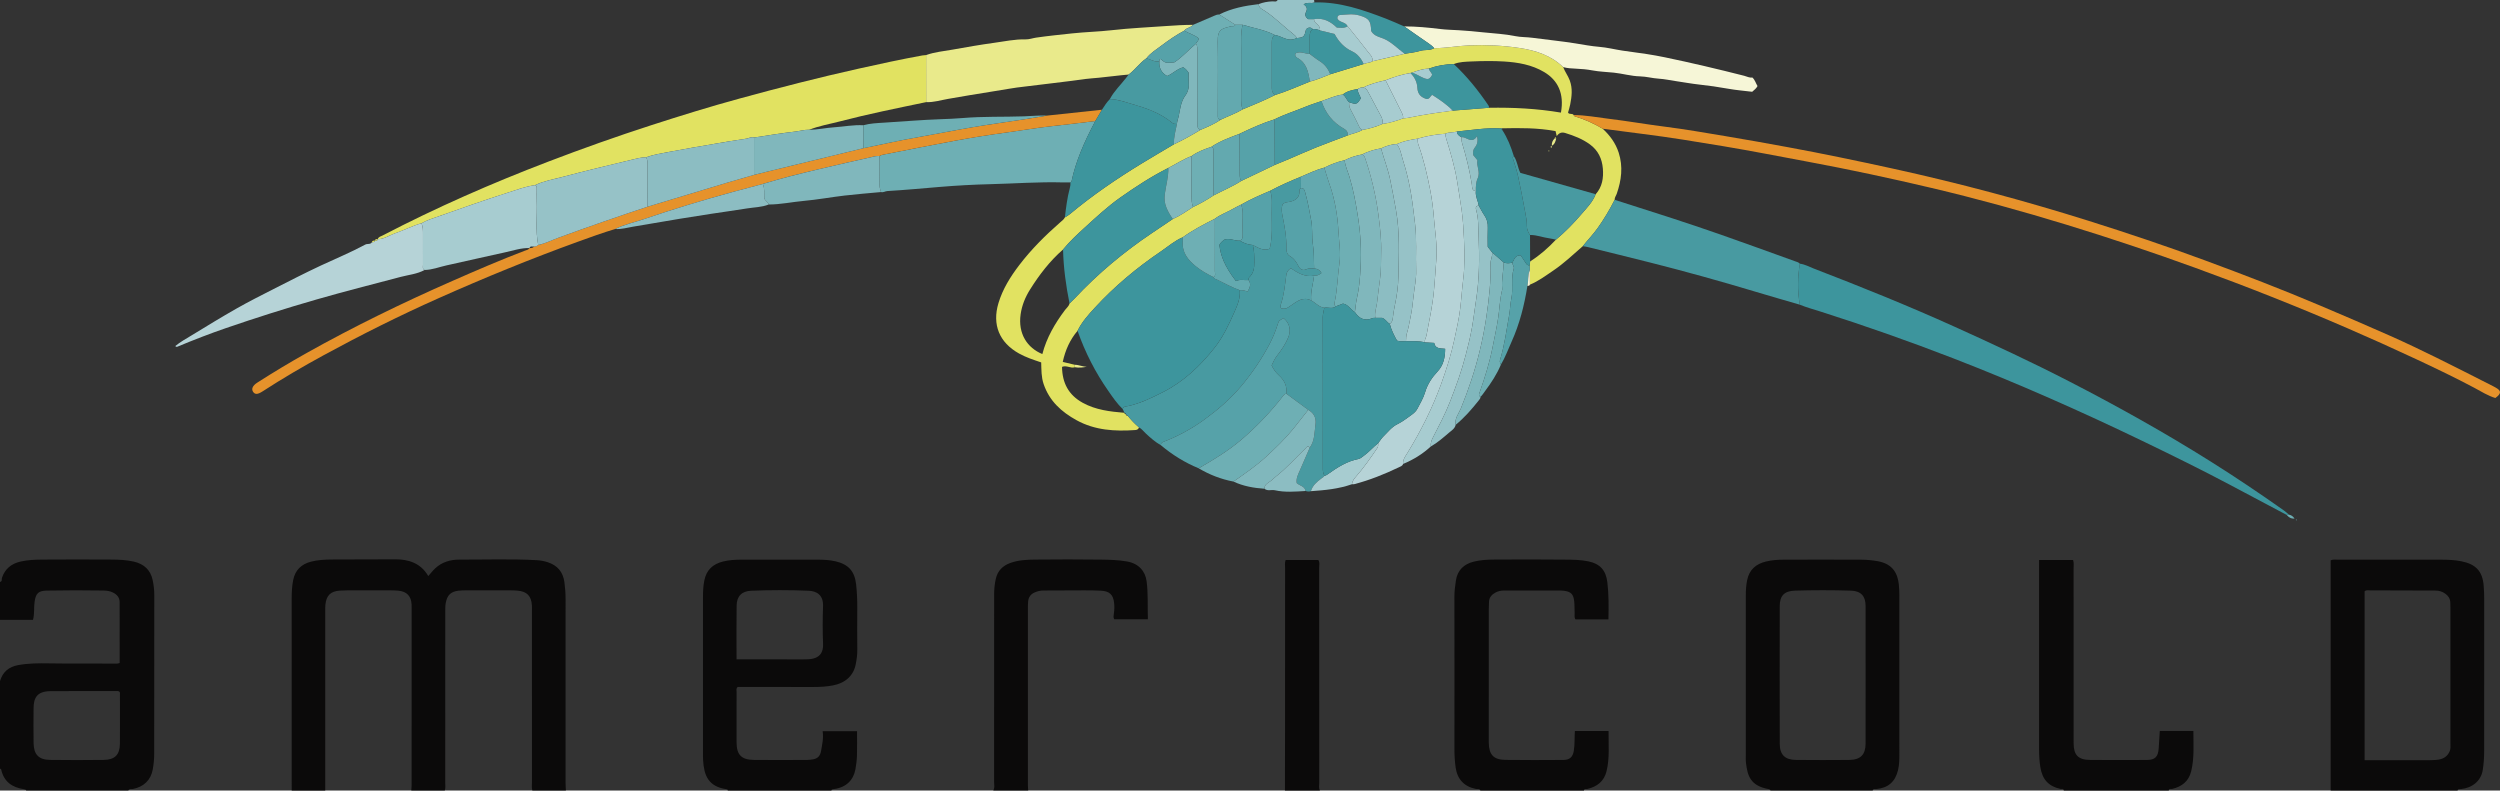 <?xml version="1.0" encoding="iso-8859-1"?>
<!-- Generator: Adobe Illustrator 27.0.0, SVG Export Plug-In . SVG Version: 6.00 Build 0)  -->
<svg version="1.1" id="Layer_1" xmlns="http://www.w3.org/2000/svg" xmlns:xlink="http://www.w3.org/1999/xlink" x="0px" y="0px"
	 viewBox="0 0 1714.103 542" style="enable-background:new 0 0 1714.103 542;" xml:space="preserve">
<rect x="0" y="0" width="1714.103" height="542" fill="#333333" stroke="none"/>
<g>
	<path style="fill:#0B0A0A;" d="M200,542c-0.002-43.968,0.003-87.937-0.015-131.905c-0.002-4.167,0.211-8.293,1.029-12.398
		c1.349-6.771,5.542-10.829,12.014-12.54c4.669-1.234,9.497-1.493,14.33-1.538c14.482-0.134,28.964,0.004,43.447-0.125
		c9.212-0.082,17.68,2.556,22.839,11.476c1.648-1.854,3.062-3.712,4.743-5.283c4.615-4.312,10.374-6.005,16.471-5.99
		c17.81,0.046,35.628-0.593,53.428,0.4c2.459,0.137,4.964,0.639,7.308,1.403c6.605,2.154,10.461,6.687,11.399,13.696
		c0.509,3.801,0.796,7.585,0.793,11.423c-0.038,41.97-0.027,83.94-0.014,125.909c0.001,1.823,0.148,3.647,0.227,5.47
		c-7.667,0-15.333,0-23,0c-0.561-1.796-0.274-3.641-0.275-5.46c-0.019-39.158-0.015-78.316-0.015-117.474
		c0-1.333,0.069-2.671-0.015-3.998c-0.408-6.502-3.419-9.564-9.947-10.106c-1.657-0.138-3.325-0.187-4.988-0.189
		c-9.831-0.017-19.662-0.02-29.493,0.002c-1.997,0.005-4.013-0.013-5.986,0.242c-5.392,0.696-7.701,3.156-8.684,8.586
		c-0.332,1.837-0.295,3.644-0.296,5.465c-0.016,39.158-0.007,78.316-0.027,117.474c-0.001,1.819,0.286,3.665-0.275,5.46
		c-7.667,0-15.333,0-23,0c0.079-1.324,0.227-2.648,0.227-3.972c0.012-40.31,0.01-80.619,0.009-120.929
		c0-0.833,0.022-1.667-0.016-2.498c-0.266-5.896-3.281-9.08-9.217-9.624c-1.985-0.182-3.989-0.2-5.985-0.205
		c-7.995-0.022-15.991-0.025-23.986-0.001c-3.329,0.01-6.668-0.03-9.986,0.188c-6.365,0.42-9.261,3.268-9.932,9.623
		c-0.174,1.649-0.107,3.326-0.107,4.99C223.002,460.381,223.002,501.191,223,542C215.333,542,207.667,542,200,542z"/>
	<path style="fill:#0B0A0A;" d="M0,399c1.673-0.349,1.035-1.906,1.358-2.861c2.122-6.273,6.539-9.721,12.859-11.144
		c4.901-1.104,9.883-1.283,14.844-1.321c15.646-0.121,31.294-0.1,46.94-0.014c5.307,0.029,10.634,0.205,15.847,1.423
		c6.751,1.577,11.299,5.626,12.775,12.431c0.73,3.368,1.172,6.856,1.168,10.38c-0.046,36.454-0.001,72.908-0.072,109.361
		c-0.007,3.471-0.381,6.984-1.002,10.401c-1.319,7.267-6.22,11.87-13.664,13.325c-1.046,0.204-2.409-0.42-3.054,1.019
		c-23.333,0-46.667,0-70,0c-0.332-0.687-0.97-0.793-1.633-0.892c-8.117-1.214-13.796-5.206-15.589-13.657
		C0.737,527.255,0.269,527.148,0,527c0-20,0-40,0-60c1.848-6.326,6.064-9.847,12.541-11c6.929-1.234,13.941-1.297,20.889-1.173
		c15.649,0.281,31.294,0.014,46.939,0.149c0.456,0.004,0.914-0.197,1.688-0.376c0-13.991,0.041-27.936-0.031-41.879
		c-0.016-3.149-2.01-5.237-4.693-6.523c-1.942-0.93-4.062-1.269-6.282-1.305c-12.984-0.21-25.965-0.217-38.947,0.039
		c-5.765,0.114-7.529,1.852-8.366,7.562c-0.595,4.058,0.038,8.241-1.1,12.506c-7.701,0-15.169,0-22.637,0C0,416.333,0,407.667,0,399
		z M81.78,474.198c-0.284-0.13-0.568-0.373-0.852-0.373c-15.468-0.001-30.936-0.064-46.403,0.065
		c-9.642,0.08-11.425,5.171-11.499,11.686c-0.091,7.983-0.118,15.97,0.006,23.952c0.122,7.798,3.544,11.385,11.254,11.488
		c12.307,0.164,24.619,0.166,36.926,0.006c7.559-0.098,10.937-3.584,10.999-11.05c0.095-11.31,0.027-22.622,0.01-33.933
		C82.221,475.411,82.421,474.692,81.78,474.198z"/>
	<path style="fill:#0B0A0A;" d="M499,542c-0.116-0.275-0.202-0.774-0.351-0.793c-13.224-1.726-15.937-9.761-16.576-19.896
		c-0.105-1.66-0.074-3.33-0.074-4.996c-0.004-35.648-0.003-71.296-0.002-106.944c0-3.828,0.167-7.612,0.924-11.412
		c1.44-7.232,5.891-11.229,12.787-12.957c4.23-1.06,8.546-1.268,12.871-1.274c17.491-0.027,34.982-0.036,52.472,0.008
		c3.98,0.01,7.935,0.226,11.869,1.138c8.746,2.029,13.053,6.773,14.06,15.703c0.635,5.632,0.845,11.268,0.803,16.931
		c-0.069,9.328-0.083,18.657,0.015,27.985c0.035,3.364-0.421,6.67-1.055,9.91c-1.551,7.928-7.187,12.967-15.744,14.568
		c-4.271,0.799-8.575,1.057-12.917,1.048c-17.477-0.035-34.955-0.014-52.269-0.014c-1.273,1.053-0.779,2.307-0.783,3.398
		c-0.038,11.494-0.046,22.988-0.016,34.482c0.022,8.698,3.28,12.069,12.105,12.152c12.159,0.114,24.32,0.033,36.48-0.003
		c1.317-0.004,2.645-0.198,3.948-0.421c3.176-0.543,4.846-2.483,5.384-5.654c0.747-4.405,1.829-8.761,1.103-13.623
		c7.995,0,15.561,0,23.581,0c0,5.492,0.12,11.094-0.047,16.687c-0.094,3.143-0.496,6.302-1.05,9.402
		c-1.318,7.373-6.267,12.405-14.509,13.56c-0.78,0.109-1.704-0.047-2.006,1.015C546.333,542,522.667,542,499,542z M505.009,452.068
		c10.892,0,21.195,0,31.497,0c5.827,0,11.661,0.18,17.479-0.046c8.186-0.318,10.583-4.807,10.349-10.468
		c-0.358-8.642-0.331-17.318-0.024-25.964c0.276-7.758-4.505-10.326-9.84-10.551c-13.137-0.553-26.296-0.537-39.435-0.009
		c-6.424,0.258-9.864,3.747-9.968,10.105C504.868,427.257,505.009,439.386,505.009,452.068z"/>
	<path style="fill:#0B0A0A;" d="M1598,542c0-52.625,0-105.25,0-157.834c1.797-0.722,3.292-0.433,4.739-0.435
		c23.832-0.021,47.664-0.046,71.495,0.013c4.477,0.011,8.94,0.2,13.393,1.089c9.88,1.973,14.507,6.834,15.288,16.741
		c0.235,2.983,0.357,5.983,0.359,8.976c0.024,34.664,0.042,69.329-0.018,103.993c-0.008,4.472-0.248,8.93-0.972,13.401
		c-1.23,7.591-7.223,12.252-14.852,13.061c-0.892,0.095-2.07-0.428-2.432,0.994C1656,542,1627,542,1598,542z M1621.274,521.24
		c13.266,0,26.091,0.014,38.915-0.009c3.498-0.006,7.011,0.052,10.49-0.239c4.027-0.337,7.38-2.017,8.988-6.052
		c0.694-1.742,0.448-3.62,0.449-5.443c0.013-30.831,0.011-61.663,0.005-92.494c0-1.332-0.051-2.665-0.099-3.997
		c-0.092-2.52-1.353-4.397-3.305-5.863c-2.062-1.549-4.378-2.224-6.979-2.227c-14.831-0.018-29.662-0.109-44.493-0.132
		c-1.267-0.002-2.643-0.406-3.971,0.595C1621.274,443.762,1621.274,482.195,1621.274,521.24z"/>
	<path style="fill:#0B0A0A;" d="M1214,542c-0.346-0.309-0.656-0.83-1.042-0.896c-13.089-2.211-14.8-9.574-15.834-17.922
		c-0.244-1.972-0.123-3.993-0.124-5.991c-0.006-36.317-0.005-72.634-0.003-108.952c0-3.493,0.19-6.937,0.898-10.404
		c1.479-7.243,5.997-11.133,12.907-12.826c4.075-0.999,8.216-1.258,12.366-1.27c17.659-0.051,35.318-0.067,52.976,0.014
		c3.805,0.018,7.592,0.359,11.39,1.046c10.741,1.944,13.625,9.023,14.382,15.956c0.288,2.637,0.359,5.308,0.361,7.964
		c0.022,35.984,0.023,71.968,0.003,107.952c-0.002,3.821-0.012,7.652-0.925,11.409c-1.943,7.997-6.826,12.216-14.959,12.932
		c-0.874,0.077-2.071-0.484-2.393,0.987C1260.667,542,1237.333,542,1214,542z M1279.137,462.776c0-15.83,0.031-31.66-0.015-47.49
		c-0.02-6.655-3.304-10.106-9.997-10.314c-12.825-0.398-25.657-0.393-38.482-0.008c-7.175,0.216-10.367,3.451-10.379,10.539
		c-0.056,31.493-0.066,62.987,0.009,94.48c0.018,7.469,3.578,10.977,11.093,11.05c12.163,0.119,24.329,0.112,36.492,0.005
		c7.816-0.068,11.259-3.601,11.273-11.273C1279.158,494.102,1279.138,478.439,1279.137,462.776z"/>
	<path style="fill:#0B0A0A;" d="M1015,542c-0.594-1.498-1.962-0.86-3.006-1.063c-8.046-1.564-12.834-6.635-13.955-14.756
		c-0.569-4.125-0.834-8.253-0.828-12.426c0.047-34.813,0.059-69.627-0.019-104.44c-0.009-3.861,0.471-7.653,1.05-11.409
		c1.076-6.982,5.469-11.161,12.241-12.83c4.708-1.16,9.544-1.403,14.363-1.423c15.991-0.064,31.983-0.153,47.972,0.048
		c5.458,0.069,10.964,0.045,16.382,1.21c7.971,1.714,11.874,6.192,12.859,14.266c1.029,8.434,0.928,16.848,0.746,25.522
		c-7.745,0-15.177,0-22.602,0c-0.944-1.387-0.511-2.921-0.573-4.382c-0.112-2.657-0.012-5.332-0.286-7.97
		c-0.519-4.991-2.242-6.7-7.127-7.307c-1.481-0.184-2.993-0.156-4.491-0.155c-12.156,0.003-24.312,0.055-36.468,0.005
		c-2.066-0.008-4.013,0.399-5.759,1.313c-2.598,1.36-4.537,3.359-4.58,6.595c-0.022,1.664-0.149,3.327-0.15,4.99
		c-0.01,29.983-0.007,59.966-0.007,89.949c0,0.5-0.006,1,0.001,1.499c0.122,8.168,3.262,11.657,11.366,11.77
		c13.323,0.187,26.651,0.106,39.976,0.031c4.186-0.023,6.293-2.1,6.963-6.25c0.715-4.428,0.405-8.929,0.724-13.579
		c7.688,0,15.123,0,23.113,0c-0.125,9.267,0.847,18.54-1.414,27.659c-1.694,6.832-6.487,10.551-13.181,12.08
		c-0.826,0.189-2.084-0.477-2.312,1.053C1062.333,542,1038.667,542,1015,542z"/>
	<path style="fill:#0B0A0A;" d="M681,542c1.202-1.837,0.591-3.89,0.593-5.829c0.041-42.824,0.033-85.648,0.027-128.472
		c0-3.664,0.333-7.267,1.151-10.862c1.268-5.571,4.778-8.962,9.947-10.849c5.554-2.027,11.404-2.259,17.201-2.314
		c14.995-0.144,29.995-0.19,44.989,0.023c5.966,0.085,11.961,0.221,17.899,1.281c8.208,1.465,12.451,6.949,13.324,13.34
		c1.182,8.65,0.604,17.278,0.906,26.266c-7.72,0-15.296,0-23.067,0c-0.775-1.158-0.424-2.683-0.221-4.097
		c0.335-2.331,0.391-4.665,0.152-6.974c-0.599-5.782-3.138-8.192-8.995-8.509c-3.822-0.207-7.658-0.234-11.488-0.229
		c-9.329,0.012-18.659,0.136-27.988,0.109c-2.236-0.007-4.3,0.53-6.25,1.419c-2.409,1.098-3.906,3.07-4.21,5.761
		c-0.168,1.485-0.2,2.992-0.201,4.49c-0.01,40.658-0.01,81.315,0.002,121.973c0,1.158,0.148,2.315,0.228,3.473
		C697,542,689,542,681,542z"/>
	<path style="fill:#0B0A0A;" d="M1415,542c-0.137-1.618-1.445-0.884-2.241-1.064c-8.261-1.864-12.459-6.523-13.804-14.902
		c-0.663-4.131-0.894-8.253-0.893-12.414c0.007-41.294,0.004-82.588,0.004-123.882c0-1.82,0-3.64,0-5.79c7.953,0,15.664,0,23.328,0
		c0.651,2.034,0.351,3.876,0.352,5.688c0.02,39.962,0.014,79.924,0.017,119.886c0,8.171,3.131,11.46,11.348,11.52
		c12.987,0.095,25.975,0.058,38.963,0.01c5.495-0.02,7.609-2.16,8.01-7.867c0.278-3.957,0.504-7.917,0.762-12.026
		c7.607,0,15.052,0,23.029,0c-0.012,9.303,0.721,18.549-1.508,27.663c-1.683,6.884-6.432,10.573-13.127,12.114
		c-0.796,0.183-2.104-0.554-2.241,1.064C1463,542,1439,542,1415,542z"/>
	<path style="fill:#0B0A0A;" d="M881,542c0.031-16.487,0.083-32.974,0.089-49.461c0.014-34.309-0.003-68.618,0.023-102.927
		c0.001-1.791-0.329-3.628,0.359-5.637c7.455,0,14.875,0,22.422,0c1.144,1.615,0.586,3.496,0.587,5.24
		c0.036,49.132,0.022,98.264,0.057,147.396c0.001,1.792-0.493,3.665,0.462,5.39C897,542,889,542,881,542z"/>
	<path style="fill:#96C2C7;" d="M862.954,2.83c3.044-1.205,6.203-1.777,9.476-1.898C873.647,0.886,875.15,1.577,876,0
		c8.333,0,16.667,0,25,0c0.064,0.552,0.128,1.103,0.192,1.655c-2.198,1.023-4.866-0.487-7.399,1.363
		c2.148,1.318,2.803,2.901,1.731,5.04c-0.896,1.789-0.822,3.513,1.464,5.044c1.082,0,2.559,0,4.036,0
		c-0.213,1.748,1.135,2.596,2.168,3.544c1.27,1.166,2.08,2.436,1.838,4.215c-1.574-0.708-3.223-1.009-4.945-0.923
		c-1.601-1.577-3.119-1.148-4.573,0.076c-1.227,5.359-1.507,5.618-6.503,6.115c-0.195-1.067-0.988-1.743-1.748-2.336
		c-6.719-5.246-12.684-11.401-19.809-16.186C865.747,6.463,863.139,5.627,862.954,2.83z"/>
	<path style="fill:#E1E261;" d="M1085.214,168.803c-6.611,5.726-12.937,11.798-20.224,16.704c-5.184,3.49-10.179,7.297-16.038,9.668
		c-0.004-3.345-0.008-6.689-0.011-10.034c-0.028-1.062-0.055-2.123-0.083-3.185c0.089-0.906,0.177-1.812,0.266-2.717
		c6.585-4.143,12.355-9.254,17.675-14.898c6.383-5.326,12.182-11.282,17.555-17.572c3.601-4.216,7.656-8.246,9.721-13.615
		c4.52-5.061,5.445-11.145,4.908-17.598c-0.562-6.758-3.258-12.428-8.833-16.52c-5.143-3.774-10.995-6.033-17.035-7.873
		c-2.298-0.7-4.219-0.126-5.755,2.167c-0.307-1.306-0.522-2.222-0.811-3.449c-12.107-2.249-24.347-2.188-36.601-1.916
		c-0.323-0.048-0.639-0.02-0.949,0.084c-10.109-0.568-20.057,1.135-30.057,2.118c-2.612,0.849-5.497,0.27-8.028,1.539
		c-6.43,0.405-12.73,1.547-18.913,3.35c-4.902,0.765-9.763,1.686-14.333,3.724c-3.829,0.115-7.348,1.37-10.783,2.933
		c-4.551,0.776-8.925,2.103-13.058,4.183c-4.135,0.789-8.117,2.037-11.876,3.956c-4.9,1.018-9.492,2.885-13.967,5.073
		c-5.574,1.437-10.705,4.016-15.989,6.199c-7.152,2.955-14.257,6.015-21.086,9.675c-6.752,2.9-13.513,5.782-19.896,9.459
		c-1.878,0.968-3.8,1.86-5.625,2.92c-4.078,2.368-8.614,3.898-12.402,6.793c-7.582,3.829-15.119,7.735-22.038,12.714
		c-5.564,2.335-10.049,6.345-14.968,9.677c-16.535,11.199-31.793,23.931-45.323,38.632c-4.455,4.841-8.915,9.785-11.848,15.815
		c-5.196,6.137-8.367,13.173-10.145,21.331c3.203,0.763,5.749,1.369,8.295,1.976c-0.008,0.56-0.016,1.12-0.025,1.68
		c-2.883,0.961-5.743-1.577-8.77-0.248c0.159,10.996,4.446,19.24,14.151,24.6c8.982,4.961,18.785,6.059,28.7,6.898l-0.061-0.063
		c-0.015,0.721,0.348,1.065,1.058,1.064l-0.059-0.06c0.039,0.841,0.584,1.101,1.316,1.148c2.304,2.88,4.865,5.512,7.671,7.905
		c-0.383,1.343-1.448,1.742-2.663,1.826c-13.923,0.955-27.536,0.194-40.158-6.754c-10.364-5.705-18.611-13.173-22.563-24.767
		c-1.649-4.838-1.506-9.773-1.674-14.867c-5.302-1.772-10.462-3.46-15.25-6.133c-13.464-7.514-18.485-19.753-14.057-34.503
		c2.911-9.696,8.186-18.104,14.242-26.049c8.3-10.888,17.971-20.49,28.26-29.488c1.117-0.977,2.368-1.857,3.055-3.251
		c1.106-0.714,2.301-1.32,3.303-2.157c15.509-12.951,32.151-24.297,49.372-34.812c7.323-4.471,14.742-8.786,22.117-13.172
		c6.258-2.903,12.252-6.292,18.15-9.858c4.825-2.019,9.64-4.059,13.988-7.027c4.952-2.4,10.191-4.19,14.932-7.037
		c7.491-3.098,14.987-6.187,22.232-9.841c8.165-2.488,15.899-6.092,23.827-9.193c4.831-1.237,9.386-3.239,14.014-5.042
		c7.641-2.345,15.282-4.69,22.924-7.035c1.926-0.88,4.194-0.666,6.014-1.884c7.371-1.713,14.741-3.426,22.112-5.14
		c3.559-0.624,7.227-0.9,10.645-1.975c3.16-0.993,6.631-0.027,9.565-1.862c8.097,0.006,16.075-1.582,24.129-1.911
		c11.565-0.472,23.116,0.075,34.592,1.825c11.102,1.693,21.423,5.086,29.728,13.095c1.2,3.196,3.329,5.884,4.527,9.158
		c2.032,5.554,1.361,10.926,0.298,16.396c-0.372,1.914-0.997,3.778-1.496,5.629c0.892,1.57,2.98,0.206,3.865,1.674
		c0.17,0.27,0.288,0.716,0.518,0.785c6.826,2.047,13.276,4.935,19.389,8.588c4.953,4.583,8.848,9.862,10.951,16.366
		c3.095,9.574,1.913,18.924-1.311,28.198c-0.484,1.393-1.537,2.593-1.44,4.185c-3.456,6.798-7.334,13.317-11.784,19.541
		C1092.194,160.881,1088.48,164.645,1085.214,168.803z M930.907,61.043c-3.632,0.661-7.263,1.325-10.245,3.758
		c-5.13,0.656-9.767,2.913-14.611,4.498c-3.568,1.255-7.201,2.353-10.691,3.797c-7.131,2.951-14.534,5.234-21.453,8.705
		c-8.304,2.594-16.193,6.193-24.024,9.933c-6.648,2.553-13.381,4.922-19.341,8.96c-4.744,1.607-9.443,3.31-13.546,6.297
		c-5.618,2.131-10.631,5.445-15.952,8.156c-11.544,5.791-22.32,12.842-32.859,20.254c-8.681,6.106-16.446,13.349-24.269,20.475
		c-5.255,4.787-10.505,9.635-15.033,15.168c-9.057,7.918-16.305,17.35-22.649,27.483c-3.252,5.194-5.564,10.748-6.453,16.989
		c-1.901,13.351,4.613,23.049,14.895,27.251c2.918-11.244,8.641-21.043,15.553-30.227c1.086-1.443,2.647-2.566,3.082-4.461
		c1.179-1.159,2.401-2.278,3.529-3.485c15.897-17.008,33.665-31.799,52.966-44.778c4.776-3.212,9.549-6.43,14.323-9.645
		c4.964-2.157,9.331-5.32,13.862-8.207c4.871-2.294,9.548-4.93,14.019-7.929c6.326-3.344,12.976-6.072,19.019-9.957
		c7.663-3.665,15.326-7.329,22.99-10.994c3.275-1.356,6.561-2.685,9.822-4.074c6.195-2.637,12.327-5.428,18.574-7.933
		c7.15-2.867,14.397-5.491,21.602-8.221c3.351-1.346,7-1.891,10.151-3.775c4.793-0.773,9.372-2.268,13.842-4.124
		c4.849-0.646,9.482-2.088,14.041-3.805c1.15-0.121,2.321-0.139,3.446-0.378c10.114-2.143,20.339-3.589,30.581-4.931
		c8.296-0.648,16.593-1.297,24.889-1.945c16.526-0.29,32.991,0.552,49.271,3.314c2.396-13.074-2.13-22.205-11.45-27.774
		c-8.481-5.067-17.924-6.664-27.509-7.269c-7.448-0.47-14.96-0.357-22.422-0.023c-4.029,0.181-8.191,0.228-12.066,1.79
		c-5.838,0.098-11.517,1.072-17.014,3.065c-4.093,0.149-7.917,1.419-11.708,2.821c-0.342,0.078-0.684,0.156-1.026,0.233
		c-5.866,1.017-11.524,2.749-17.036,4.978c-5.189,1.176-10.35,2.441-15.128,4.89C933.409,59.783,932.121,60.281,930.907,61.043z"/>
	<path style="fill:#489AA1;" d="M870.908,130.799c6.829-3.66,13.934-6.72,21.086-9.675c0.002,2.625,0.005,5.251,0.007,7.876
		c-0.657,0.3-1.031,0.777-0.996,1.534c0.197,4.318-1.917,6.546-6.062,7.702c-1.789,0.499-4.055,0.113-5.625,2.102
		c-0.684,2.028-0.615,4.432-0.171,6.633c1.557,7.718,3.055,15.421,2.851,23.344c-0.054,2.11,0.558,4.21,2.294,5.203
		c2.917,1.669,4.546,4.122,5.995,6.983c1.052,2.078,2.963,3.32,5.365,2.129c1.78-0.883,3.573-0.468,5.359-0.643
		c2.087,0.35,4.009,0.943,5.022,3.231c-1.614,1.228-3.126,2.032-5.026,1.792c-6.31,1.206-11.344-2.011-16.005-5.111
		c-2.094,1.416-2.823,2.753-3.091,4.801c-0.863,6.595-1.475,13.26-3.589,19.633c-0.375,1.13-0.569,2.218,0.167,3.261
		c3.54,0.193,3.562-0.036,6.614-2.122c4.15-2.837,8.278-6.315,13.904-3.478c3.041,1.605,5.331,4.552,9.001,5.031
		c-0.296,2.097-1.07,4.054-1.065,6.271c0.082,34.556,0.065,69.112,0.036,103.668c-0.002,1.854,0.102,3.622,1.111,5.231
		c-0.478,0.931-1.388,1.339-2.181,1.933c-3.058,2.291-5.976,4.744-7.1,8.642c-1.228,0.402-2.438,0.238-3.641-0.122
		c-0.584-3.381-4.065-3.554-6.075-5.431c-0.557-3.311,1.027-6.09,2.257-8.946c2.197-5.101,4.426-10.188,6.642-15.281
		c3.54-4.839,3.217-10.644,3.972-16.16c0.592-4.332-1.156-7.635-4.966-9.819c-4.996-3.676-9.991-7.353-14.987-11.029
		c0.577-5.21-1.432-9.342-5.261-12.744c-2.117-1.881-3.666-4.179-4.881-6.715c1.168-2.52,2.275-4.825,3.943-6.964
		c2.929-3.754,5.607-7.731,7.45-12.19c2.064-4.995,0.932-9.82-3.159-13.218c-3.169,1.673-3.242,1.651-4.086,4.341
		c-1.481,4.717-3.389,9.29-5.678,13.622c-5.386,10.196-11.812,19.666-19.269,28.567c-7.407,8.841-15.973,16.192-25.178,22.896
		c-8.667,6.312-18.047,11.454-28.071,15.306c-1.365,0.524-1.884,1.082-1.893,2.376c-3.923-2.232-7.265-5.194-10.531-8.27
		c-1.443-1.359-2.634-3.016-4.457-3.949c-2.806-2.394-5.366-5.025-7.671-7.905c-0.439-0.383-0.877-0.765-1.316-1.148l0.059,0.06
		c-0.113-0.593-0.466-0.948-1.058-1.064l0.061,0.063c-0.412-0.855-0.825-1.71-1.237-2.566c0.447-1.969,2.422-1.817,3.617-2.071
		c8.473-1.8,16.104-5.594,23.746-9.437c14.467-7.276,25.86-18.137,35.74-30.705c5.74-7.301,9.673-15.711,13.392-24.133
		c2.09-4.732,4.307-9.656,3.733-15.146c1.909-0.299,3.721,0.452,5.449,0.85c1.608-2.764,2.522-5.225,0.542-7.839
		c0.157-0.628,0.107-1.481,0.504-1.849c3.075-2.845,3.555-6.467,3.531-10.381c-0.024-3.96-0.005-7.9-1.038-11.761
		c3.631,1.827,7.144,4.199,11.517,2.575c1.444-5.521,1.604-11.063,1.505-16.644c-0.088-4.967-0.096-9.939,0.012-14.905
		C872.092,136.206,871.827,133.469,870.908,130.799z"/>
	<path style="fill:#E1E261;" d="M258.96,164.004c0.526-1.684,2.186-1.933,3.446-2.589c36.799-19.142,74.713-35.762,113.454-50.574
		c23.345-8.926,46.874-17.298,70.647-24.986c20.132-6.51,40.346-12.772,60.761-18.343c27.058-7.384,54.216-14.384,81.6-20.478
		c14.5-3.227,29.012-6.387,43.63-9.035c0.816-0.148,1.656-0.166,2.486-0.244c0.008,10.755,0.015,21.509,0.023,32.264
		c-19.833,4.142-39.706,8.131-59.314,13.253c-6.96,1.818-14.113,2.985-20.837,5.682c-3.305-0.09-6.479,0.898-9.733,1.267
		c-9.407,1.068-18.753,2.671-28.123,4.063c-1.901-0.707-3.539,0.545-5.309,0.793c-7.339,1.029-14.645,2.3-21.949,3.559
		c-10.221,1.762-20.452,3.482-30.636,5.441c-5.433,1.046-10.934,1.883-16.185,3.75c-3.342,0.01-6.551,0.91-9.746,1.682
		c-15.694,3.789-31.409,7.51-47.006,11.668c-6.469,1.724-13.171,2.804-19.289,5.752c-6.677,0.929-12.984,3.319-19.33,5.354
		c-15.497,4.968-30.856,10.375-46.194,15.821c-4.17,1.481-8.49,2.692-12.363,4.957c-6.253,1.759-12.012,4.818-18.134,6.903
		C266.896,161.317,263.38,164.007,258.96,164.004z"/>
	<path style="fill:#3D959D;" d="M1234.051,180.798c3.364,0.379,6.279,2.073,9.358,3.259c32.472,12.501,64.735,25.502,96.457,39.831
		c26.609,12.02,53.079,24.328,79.033,37.703c33.058,17.036,65.51,35.145,97.01,54.956c17.016,10.702,33.682,21.901,50.092,33.494
		c1.213,0.857,2.301,1.89,3.446,2.842c-0.517,0.064-1.033,0.129-1.55,0.193c-13.179-6.992-26.356-13.99-39.538-20.976
		c-19.056-10.099-38.406-19.609-57.825-28.99c-43.135-20.836-86.892-40.245-131.572-57.533
		c-29.946-11.587-60.229-22.244-90.828-31.986c-4.73-1.506-9.529-2.794-14.13-4.689
		C1232.406,199.532,1232.482,190.164,1234.051,180.798z"/>
	<path style="fill:#E9EA8B;" d="M635.008,70.019c-0.008-10.755-0.015-21.509-0.023-32.264c5.9-2.112,12.129-2.658,18.236-3.744
		c9.404-1.673,18.816-3.342,28.277-4.631c7.191-0.98,14.356-2.556,21.644-2.377c2.582,0.064,4.848-0.847,7.263-1.2
		c8.166-1.194,16.366-1.997,24.564-2.89c9.047-0.985,18.187-1.168,27.166-2.187c12.662-1.437,25.329-1.997,38.001-2.907
		c5.959-0.428,11.89-0.78,17.854-0.774c-1.541,2.012-4.511,1.871-5.991,3.975c-5.497,2.923-10.626,6.444-15.568,10.184
		c-3.617,2.737-7.607,5.099-10.435,8.796c-4.588,3.119-7.711,7.838-12.152,11.117c-6.877,0.571-13.715,1.533-20.585,2.195
		c-2.938,0.283-5.913,0.46-8.853,0.825c-7.349,0.914-14.673,2.055-22.036,2.822c-6.389,0.665-12.73,1.674-19.125,2.323
		c-8.171,0.829-16.256,2.482-24.389,3.709c-9.597,1.448-19.143,3.186-28.71,4.8C645.13,68.638,640.194,70.263,635.008,70.019z"/>
	<path style="fill:#E6922B;" d="M1098.876,88.258c-6.113-3.653-12.563-6.541-19.389-8.588c-0.231-0.069-0.348-0.515-0.518-0.785
		c8.018,0.01,15.884,1.57,23.798,2.523c13.024,1.568,25.961,3.846,38.977,5.49c13.688,1.729,27.265,4.115,40.863,6.374
		c14.573,2.422,29.115,5.047,43.644,7.724c23.83,4.392,47.546,9.355,71.216,14.536c45.412,9.94,90.287,21.942,134.618,35.893
		c26.738,8.414,53.318,17.348,79.627,27.065c26.469,9.776,52.801,19.894,78.781,30.906c16.198,6.866,32.376,13.787,48.452,20.933
		c10.623,4.721,21.113,9.756,31.547,14.883c12.971,6.374,25.825,12.988,38.728,19.501c0.594,0.3,1.173,0.628,1.756,0.949
		c4.161,2.289,4.197,4.067-0.057,7.235c-5.167-1.523-9.789-4.534-14.591-7.085c-13.062-6.938-26.403-13.31-39.784-19.579
		c-15.637-7.326-31.394-14.409-47.242-21.266c-34.274-14.828-68.974-28.57-104.089-41.317
		c-29.18-10.592-58.592-20.459-88.256-29.537c-30.618-9.371-61.49-17.891-92.671-25.255c-28.112-6.638-56.345-12.676-84.739-17.97
		c-19.259-3.591-38.484-7.385-57.805-10.61c-18.51-3.09-37.035-6.148-55.668-8.471C1117.001,90.677,1107.942,89.444,1098.876,88.258
		z"/>
	<path style="fill:#6EAFB4;" d="M733.852,125.047c-1.662,0.012-3.325,0.075-4.986,0.028c-16.604-0.476-33.173,0.795-49.756,1.202
		c-11.553,0.283-23.142,0.916-34.674,1.881c-12.011,1.005-24.012,2.133-36.045,2.842c-1.503,0.089-2.801,1.154-4.351,0.685
		c-0.719-2.027-1.129-4.061-1.084-6.268c0.128-6.15,0.038-12.306,0.034-18.459c0.875-0.493,1.79-0.79,2.796-0.984
		c16.407-3.169,32.778-6.531,49.213-9.541c11.562-2.118,23.172-3.98,34.83-5.551c10.178-1.372,20.295-3.174,30.515-4.282
		c10.213-1.107,20.407-2.389,30.609-3.594c-0.299,0.585-0.593,1.174-0.897,1.756c-6.625,12.677-12.438,25.667-15.423,39.758
		C734.588,124.741,734.122,124.873,733.852,125.047z"/>
	<path style="fill:#489AA1;" d="M1234.051,180.798c-1.569,9.366-1.645,18.734-0.044,28.105c-10.301-3.009-20.622-5.949-30.897-9.043
		c-23.738-7.148-47.625-13.758-71.655-19.846c-14.252-3.611-28.535-7.1-42.81-10.624c-1.123-0.277-2.286-0.395-3.43-0.587
		c3.266-4.158,6.979-7.923,10.078-12.255c4.451-6.224,8.328-12.743,11.784-19.541c24.423,7.766,48.863,15.488,73.05,23.97
		c16.856,5.911,33.639,12.034,50.445,18.087C1231.787,179.502,1233.12,179.764,1234.051,180.798z"/>
	<path style="fill:#E6922B;" d="M750.955,83.006c-10.202,1.205-20.396,2.488-30.609,3.594c-10.22,1.107-20.337,2.91-30.515,4.282
		c-11.658,1.571-23.269,3.433-34.83,5.551c-16.436,3.01-32.807,6.372-49.213,9.541c-1.006,0.194-1.922,0.491-2.796,0.984
		c-0.995,0.057-2.022-0.027-2.98,0.191c-13.056,2.96-26.122,5.877-39.145,8.977c-12.702,3.024-25.374,6.183-37.869,9.998
		c-6.796,1.808-13.602,3.577-20.385,5.43c-20.58,5.624-40.989,11.823-61.18,18.705c-6.534,2.227-13.373,3.595-19.591,6.741
		c-8.691,2.603-17.211,5.7-25.738,8.791c-32.3,11.707-64.071,24.715-95.445,38.696c-26.857,11.968-53.133,25.126-78.947,39.187
		c-14.149,7.707-28.059,15.851-41.587,24.624c-3.424,2.221-5.195,2.308-6.525,0.454c-1.408-1.963-0.495-4.294,2.86-6.441
		c11.055-7.075,22.296-13.842,33.751-20.258c32.479-18.191,65.903-34.468,99.973-49.436c16.401-7.206,32.843-14.316,49.591-20.696
		c1.185-0.451,2.593-0.611,3.376-1.845l-0.132,0.011c1.186,0.058,2.353,0.06,3.153-1.046c1.13,0.141,2.009-0.402,2.851-1.044
		c4.876-1.083,9.333-3.342,13.983-5.049c20.21-7.419,40.557-14.436,60.986-21.224c18.161-5.488,36.316-10.994,54.485-16.453
		c6.155-1.849,12.345-3.58,18.519-5.365c3.508-0.865,7.014-1.739,10.524-2.595c21.487-5.237,42.975-10.47,64.462-15.704
		c12.795-2.654,25.552-5.488,38.433-7.731c12.23-2.13,24.398-4.621,36.638-6.687c11.433-1.93,22.927-3.491,34.389-5.252
		c5.535-0.85,11.057-1.786,16.585-2.683c12.509-1.338,25.018-2.676,37.526-4.014C754.019,77.83,752.487,80.418,750.955,83.006z"/>
	<path style="fill:#B6D3D7;" d="M972.002,95.056c6.183-1.803,12.483-2.945,18.913-3.35c0.093,1.317,0.405,2.549,0.801,3.836
		c2.927,9.526,5.818,19.055,7.372,28.953c1.04,6.621,2.186,13.215,3.109,19.862c0.931,6.699,1.279,13.44,1.597,20.113
		c0.43,9.046,0.552,18.149-0.589,27.28c-0.831,6.649-1.233,13.377-2.065,20.068c-0.871,7.006-2.441,13.825-3.906,20.689
		c-2.258,10.579-5.523,20.852-9.217,31.009c-5.987,16.464-13.828,32.007-22.962,46.924c-1.455,2.376-3.289,4.603-3.025,7.659
		c-0.494,1.43-1.842,1.789-3.005,2.344c-9.857,4.704-19.953,8.782-30.548,11.529c-0.464,0.12-0.985,0.018-1.479,0.02
		c0.157-2.291,1.547-3.865,2.976-5.512c5.267-6.073,9.876-12.643,14.357-19.31c0.737-1.097,0.632-2.167,0.602-3.31
		c1.199-1.568,2.239-3.298,3.63-4.672c3.041-3.003,5.622-6.447,9.685-8.433c3.386-1.655,6.421-4.061,9.517-6.267
		c1.618-1.152,3.169-2.528,4.089-4.312c1.89-3.664,4.051-7.206,5.248-11.204c1.643-5.486,4.625-10.067,8.582-14.28
		c3.918-4.171,5.203-9.594,5.181-15.544c-3.489-0.301-6.921-0.073-7.525-4.037c-2.34-0.125-4.326-0.232-6.313-0.338
		c-0.495-1.764,0.729-3.171,1.032-4.778c1.942-10.289,4.194-20.483,5.146-30.984c0.653-7.199,1.132-14.43,1.646-21.629
		c0.669-9.374-0.945-18.733-1.71-28.097c-0.509-6.242-1.262-12.473-2.45-18.54c-2.101-10.728-4.514-21.445-8.252-31.774
		C971.958,97.642,972.099,96.364,972.002,95.056z"/>
	<path style="fill:#B6D3D7;" d="M258.96,164.004c4.42,0.002,7.936-2.688,11.9-4.038c6.122-2.085,11.881-5.145,18.134-6.903
		c1.056,2.483,1.029,5.098,1.015,7.73c-0.037,6.946-0.034,13.891,0.008,20.837c0.007,1.229-0.552,2.724,1.095,3.471
		c-5.088,2.829-10.894,3.297-16.371,4.743c-19.311,5.1-38.664,9.998-57.87,15.529c-20.82,5.996-41.445,12.53-61.918,19.573
		c-11.184,3.847-22.208,8.133-33.128,12.684c-0.458,0.191-0.911,0.433-1.656-0.358c3.529-2.933,7.544-5.098,11.394-7.449
		c10.128-6.186,20.25-12.395,30.568-18.254c8.329-4.73,16.896-9.051,25.437-13.396c10.763-5.475,21.511-10.995,32.444-16.113
		c10.155-4.753,20.542-9.024,30.416-14.352c1.512-0.816,3.421,0.076,4.522-1.534c0.787-0.241,1.871,0.025,2.071-1.216l-0.07,0.051
		c0.874,0.013,1.863,0.253,2.064-1.053L258.96,164.004z"/>
	<path style="fill:#A7CCD0;" d="M291.113,185.1c-1.648-0.747-1.088-2.242-1.095-3.471c-0.042-6.945-0.045-13.891-0.008-20.837
		c0.014-2.632,0.041-5.247-1.015-7.73c3.873-2.265,8.192-3.476,12.363-4.957c15.338-5.446,30.697-10.853,46.194-15.821
		c6.346-2.034,12.653-4.425,19.33-5.354c1.207,0.446,1.12,1.475,1.119,2.471c-0.003,2.819-0.092,5.641,0.015,8.456
		c0.383,10.046-1.013,20.152,1.005,30.142c-0.843,0.643-1.722,1.186-2.851,1.044c-1.098,0.207-2.553-0.661-3.153,1.046l0.132-0.011
		c-5.834-0.176-11.314,1.734-16.901,2.946c-13.431,2.915-26.822,6.009-40.243,8.97C301.053,183.087,296.281,185.049,291.113,185.1z"
		/>
	<path style="fill:#F6F6D7;" d="M1071.775,46.027c-8.304-8.009-18.626-11.402-29.728-13.095c-11.475-1.75-23.027-2.297-34.592-1.825
		c-8.054,0.328-16.032,1.917-24.129,1.911c-1.064-1.257-2.322-2.253-3.695-3.186c-5.66-3.846-11.244-7.804-16.856-11.721
		c8.25-0.047,16.429,0.781,24.61,1.77c4.242,0.513,8.562,0.6,12.809,0.845c5.604,0.324,11.22,0.851,16.764,1.446
		c7.313,0.785,14.697,1.087,21.966,2.592c3.81,0.789,7.841,0.601,11.781,1.141c9.732,1.336,19.509,2.253,29.231,3.802
		c5.474,0.872,10.97,1.95,16.553,2.4c5.354,0.431,10.631,1.774,15.96,2.594c5.503,0.847,11.038,1.482,16.54,2.332
		c4.2,0.649,8.391,1.393,12.552,2.259c18.227,3.792,36.339,8.079,54.382,12.672c1.892,0.482,3.663,1.536,5.524,1.151
		c1.922,1.685,2.322,3.904,3.575,5.897c-0.841,1.622-2.282,2.704-3.657,3.905c-5.578-0.689-11.137-1.119-16.592-2.114
		c-6.608-1.206-13.234-2.123-19.906-2.857c-5.2-0.572-10.357-1.535-15.538-2.288c-4.048-0.588-8.035-1.485-12.154-1.736
		c-4.234-0.258-8.425-1.476-12.65-1.569c-6.132-0.135-11.979-1.918-18.029-2.546c-4.861-0.504-9.787-0.624-14.664-1.541
		c-3.645-0.685-7.495-1.045-11.263-1.189C1077.587,46.962,1074.659,46.786,1071.775,46.027z"/>
	<path style="fill:#3D959D;" d="M750.955,83.006c1.532-2.588,3.064-5.176,4.596-7.764c1.639-2.539,3.242-5.105,5.391-7.265
		c5.16,0.017,10,1.858,14.812,3.228c9.934,2.827,19.771,6.214,27.926,12.991c1.031,0.857,2.124,0.776,3.27,0.814
		c-0.906,4.6-2.287,9.131-2.027,13.901c-7.375,4.386-14.794,8.701-22.117,13.172c-17.222,10.515-33.863,21.861-49.372,34.812
		c-1.002,0.837-2.198,1.443-3.303,2.157c0.786-6.776,1.613-13.547,3.388-20.152c0.348-1.294,0.546-2.54,0.332-3.853
		c0.27-0.173,0.736-0.305,0.783-0.526c2.984-14.091,8.798-27.082,15.423-39.758C750.362,84.18,750.656,83.592,750.955,83.006z"/>
	<path style="fill:#56A2A9;" d="M795.929,305.257c0.009-1.294,0.528-1.852,1.893-2.376c10.024-3.852,19.404-8.994,28.071-15.306
		c9.205-6.704,17.771-14.055,25.178-22.896c7.457-8.901,13.883-18.371,19.269-28.567c2.288-4.332,4.196-8.905,5.678-13.622
		c0.845-2.69,0.918-2.667,4.086-4.341c4.091,3.399,5.223,8.224,3.159,13.218c-1.843,4.458-4.521,8.435-7.45,12.19
		c-1.668,2.138-2.775,4.444-3.943,6.964c1.215,2.536,2.763,4.834,4.881,6.715c3.829,3.402,5.838,7.534,5.261,12.744
		c-1.12-0.035-1.605,0.635-2.276,1.499c-8.451,10.889-17.861,20.829-28.376,29.813c-9.1,7.775-19.194,13.896-29.49,19.798
		C812.376,317.2,803.782,311.835,795.929,305.257z"/>
	<path style="fill:#A7CCD0;" d="M962.03,318.1c-0.265-3.056,1.57-5.283,3.025-7.659c9.135-14.917,16.976-30.459,22.962-46.924
		c3.693-10.158,6.959-20.43,9.217-31.009c1.465-6.864,3.035-13.683,3.906-20.689c0.832-6.691,1.234-13.419,2.065-20.068
		c1.141-9.13,1.019-18.234,0.589-27.28c-0.317-6.673-0.666-13.415-1.597-20.113c-0.923-6.646-2.07-13.24-3.109-19.862
		c-1.554-9.898-4.446-19.427-7.372-28.953c-0.395-1.287-0.708-2.52-0.801-3.836c2.531-1.269,5.416-0.69,8.028-1.539
		c0.036,2.063,1.532,2.993,3.037,3.918c0.131,1.3,0.05,2.572,0.455,3.9c2.852,9.356,5.186,18.833,6.736,28.514
		c0.235,1.467-0.227,4.301,2.733,4.519c-0.42,3.538,1.444,6.618,1.995,9.962c-2.423,0.071-2.122,1.838-1.729,3.218
		c1.642,5.769,1.36,11.787,1.609,17.6c0.623,14.507,0.588,29.058-1.666,43.53c-1.004,6.448-1.745,12.936-2.885,19.38
		c-1.113,6.29-2.674,12.45-4.251,18.616c-2.846,11.12-6.775,21.889-10.964,32.555c-3.259,8.298-7.494,16.152-11.526,24.091
		c-0.998,1.966-1.796,3.898-1.454,6.142C975.436,311.28,969.048,315.19,962.03,318.1z"/>
	<path style="fill:#80B7BC;" d="M522.997,126.125c12.495-3.816,25.167-6.974,37.869-9.998c13.023-3.1,26.089-6.017,39.145-8.977
		c0.959-0.217,1.985-0.134,2.98-0.191c0.004,6.153,0.094,12.308-0.034,18.459c-0.046,2.207,0.364,4.241,1.084,6.268
		c-8.359,0.789-16.735,1.429-25.072,2.407c-9.289,1.089-18.513,2.817-27.82,3.647c-8.041,0.717-15.972,2.465-24.078,2.476
		c-0.439-1.865-2.638-2.509-3.047-4.394C523.891,132.567,524.422,129.243,522.997,126.125z"/>
	<path style="fill:#6EAFB4;" d="M821.87,321.091c10.296-5.902,20.391-12.024,29.49-19.798c10.515-8.984,19.925-18.924,28.376-29.813
		c0.671-0.864,1.156-1.534,2.276-1.499c4.996,3.676,9.991,7.353,14.987,11.029c-3.499,4.329-6.834,8.786-10.351,13.107
		c-5.67,6.966-12.124,13.131-18.663,19.147c-6.847,6.299-14.621,11.559-22.25,16.928
		C837.234,328.586,829.299,325.502,821.87,321.091z"/>
	<path style="fill:#96C2C7;" d="M981.031,306.114c-0.342-2.245,0.456-4.177,1.454-6.142c4.032-7.939,8.267-15.793,11.526-24.091
		c4.189-10.666,8.118-21.435,10.964-32.555c1.578-6.166,3.139-12.326,4.251-18.616c1.14-6.444,1.881-12.932,2.885-19.38
		c2.254-14.472,2.289-29.023,1.666-43.53c-0.25-5.814,0.033-11.831-1.609-17.6c-0.393-1.38-0.694-3.146,1.729-3.218
		c1.333,2.257,2.42,4.638,3.946,6.808c1.729,2.458,2.384,5.3,2.253,8.402c-0.187,4.435-0.048,8.883-0.048,12.995
		c1.15,1.487,2.05,2.652,2.951,3.816c0.534,2.703-1.145,5.07-1.052,7.778c0.411,12.036-1.044,23.909-2.746,35.825
		c-1.158,8.109-2.747,16.117-4.659,24.008c-3.27,13.493-7.692,26.666-12.974,39.554c-1.447,3.531-4.387,6.779-3.493,11.107
		c-0.58,2.64-2.838,3.911-4.651,5.461C989.485,300.103,985.588,303.552,981.031,306.114z"/>
	<path style="fill:#6EAFB4;" d="M812,21.02c1.48-2.104,4.45-1.963,5.991-3.975c4.749-2.03,9.512-4.027,14.238-6.111
		c1.204-0.531,2.362-1.064,3.708-0.977c3.687,2.347,7.375,4.695,11.062,7.042c-0.631,1.487-2,0.734-3.034,1.029
		c-5.744,1.639-9.212,1.545-9.038,10.412C835.199,42.263,835,56.095,835,69.924c0,3.332,0.051,6.665-0.018,9.996
		c-0.031,1.53,0.684,2.099,2.08,2.107c-4.349,2.968-9.163,5.008-13.988,7.027c-2.55-0.904-2.07-3.073-2.071-5.018
		c-0.008-16.102-0.005-32.205-0.003-48.307c0-1.975,0.214-3.983-1-5.745c0.22-1.314,2.015-1.757,1.791-3.731
		C819.069,23.897,815.204,23.032,812,21.02z"/>
	<path style="fill:#80B7BC;" d="M845.733,330.192c7.629-5.369,15.403-10.629,22.25-16.928c6.539-6.016,12.993-12.181,18.663-19.147
		c3.517-4.321,6.852-8.778,10.351-13.107c3.81,2.183,5.558,5.487,4.966,9.819c-0.754,5.516-0.432,11.321-3.972,16.16
		c-1.391-1.994-2.212-0.195-2.995,0.557c-6.685,6.422-12.841,13.394-20.16,19.156c-1.545,1.216-2.841,2.686-4.556,3.776
		c-1.578,1.003-3.415,2.231-3.301,4.626C859.637,334.595,852.46,333.369,845.733,330.192z"/>
	<path style="fill:#3D959D;" d="M962.775,18.11c5.612,3.917,11.196,7.876,16.856,11.721c1.374,0.933,2.631,1.929,3.695,3.186
		c-2.935,1.835-6.406,0.868-9.565,1.862c-3.417,1.074-7.086,1.35-10.645,1.975c-1.289-1.009-2.609-1.981-3.862-3.034
		c-3.784-3.18-7.465-6.389-12.369-7.974c-2.572-0.831-5.358-1.944-6.766-4.664c-0.25-6.99-1.492-8.638-8.092-10.6
		c-4.406-1.31-8.89-0.541-13.332-0.283c-1.199,0.07-1.987,1.148-1.648,2.637c1.608,2.606,5.563,2.088,6.948,5.062
		c-2.275,1.49-4.773,1.048-7.428,0.902c-4.266-4.154-9.228-6.834-15.543-5.797c-1.477,0-2.955,0-4.036,0
		c-2.286-1.531-2.36-3.256-1.464-5.044c1.071-2.139,0.417-3.722-1.731-5.04c2.534-1.85,5.201-0.341,7.399-1.363
		c17.41-0.506,33.434,5.114,49.33,11.233C954.663,14.482,958.694,16.361,962.775,18.11z"/>
	<path style="fill:#80B7BC;" d="M998.076,291.274c-0.894-4.328,2.046-7.575,3.493-11.107c5.281-12.889,9.704-26.061,12.974-39.554
		c1.912-7.891,3.501-15.899,4.659-24.008c1.702-11.916,3.157-23.79,2.746-35.825c-0.092-2.708,1.587-5.075,1.052-7.778
		c2.671,2.326,5.342,4.651,8.013,6.977c-0.174,6.084-1.633,12.096-1.023,18.224c0.016,0.162-0.001,0.336-0.042,0.495
		c-1.616,6.347-1.783,12.914-2.76,19.357c-1.029,6.782-2.503,13.449-3.833,20.152c-2.067,10.417-5.253,20.535-8.755,30.549
		c-0.455,1.3-1.223,2.46,0.529,3.325c-0.052,1.055-0.694,1.787-1.315,2.567C1009.043,280.641,1004.049,286.42,998.076,291.274z"/>
	<path style="fill:#8CBDC2;" d="M522.997,126.125c1.425,3.118,0.894,6.442,1.027,9.696c0.408,1.886,2.608,2.529,3.047,4.394
		c-4.764,1.906-9.894,1.877-14.854,2.685c-8.252,1.344-16.543,2.457-24.81,3.725c-7.133,1.094-14.264,2.215-21.385,3.385
		c-10.672,1.754-21.32,3.655-31.991,5.413c-4.041,0.666-8.018,1.903-12.19,1.578c6.218-3.146,13.057-4.514,19.591-6.741
		c20.19-6.882,40.6-13.081,61.18-18.705C509.394,129.701,516.201,127.933,522.997,126.125z"/>
	<path style="fill:#6EAFB4;" d="M1015.129,272.081c-1.753-0.865-0.984-2.026-0.529-3.325c3.502-10.014,6.688-20.132,8.755-30.549
		c1.33-6.703,2.804-13.369,3.833-20.152c0.977-6.443,1.144-13.01,2.76-19.357c0.04-0.159,0.058-0.332,0.042-0.495
		c-0.61-6.128,0.849-12.141,1.023-18.224c1.997,0.719,3.993,0.675,5.99,0c-0.299,1.538,1.382,2.64,0.876,4.258
		c-2.089,6.687-0.204,13.683-1.663,20.523c-0.76,3.562-0.815,7.525-1.459,11.153c-1.843,10.38-3.201,20.891-6.316,31.006
		c-0.441,1.433,0.406,2.135,0.598,3.184c-2.751,6.587-6.682,12.486-10.916,18.165
		C1017.171,269.543,1016.317,270.963,1015.129,272.081z"/>
	<path style="fill:#56A2A9;" d="M1029.038,250.103c-0.193-1.05-1.04-1.751-0.598-3.184c3.115-10.116,4.473-20.626,6.316-31.006
		c0.644-3.627,0.7-7.59,1.459-11.153c1.458-6.84-0.427-13.835,1.663-20.523c0.506-1.618-1.175-2.72-0.876-4.258
		c1.264-2.188,1.859-5.12,5.693-4.887c1.082,1.66,2.256,3.412,3.377,5.198c0.659,1.049,1.429,1.826,2.786,1.667
		c0.028,1.062,0.055,2.123,0.083,3.185c-1.534,3.471-0.844,7.285-1.678,10.863c-2.091,13.167-5.313,26.009-10.822,38.212
		C1034.036,239.542,1032.05,245.061,1029.038,250.103z"/>
	<path style="fill:#80B7BC;" d="M847,16.999c-3.687-2.347-7.375-4.695-11.062-7.042c8.498-4.301,17.674-6.03,27.017-7.127
		c0.184,2.798,2.792,3.633,4.496,4.778c7.125,4.785,13.09,10.94,19.809,16.186c0.76,0.594,1.553,1.269,1.748,2.336
		c-2.887,1.468-5.762,1.252-8.664,0.007c-2.05-0.88-4.09-1.814-6.328-2.153c-6.942-3.573-14.641-4.756-22.011-6.976
		C850.336,17.005,848.668,17.002,847,16.999z"/>
	<path style="fill:#A7CCD0;" d="M944.933,303.861c0.03,1.143,0.135,2.213-0.602,3.31c-4.481,6.666-9.09,13.236-14.357,19.31
		c-1.429,1.647-2.819,3.221-2.976,5.512c-9.12,3.226-18.632,4.136-28.19,4.775c1.125-3.898,4.042-6.351,7.1-8.642
		c0.793-0.594,1.703-1.002,2.181-1.933c1.036-0.113,1.807-0.7,2.636-1.29c6.35-4.519,12.872-8.676,20.718-10.22
		c1.42-0.279,2.571-1.421,3.793-2.3C938.756,309.852,941.527,306.5,944.933,303.861z"/>
	<path style="fill:#8CBDC2;" d="M866.981,335.103c-0.114-2.395,1.723-3.623,3.301-4.626c1.715-1.09,3.011-2.56,4.556-3.776
		c7.319-5.762,13.475-12.735,20.16-19.156c0.783-0.752,1.603-2.551,2.995-0.557c-2.216,5.093-4.445,10.18-6.642,15.281
		c-1.23,2.856-2.814,5.636-2.257,8.946c2.01,1.877,5.491,2.051,6.075,5.431c-7.048,0.415-14.106,1.07-21.1-0.517
		C871.728,335.598,869.123,336.943,866.981,335.103z"/>
	<path style="fill:#F6F6D7;" d="M1047.263,196.005c0.834-3.579,0.145-7.393,1.678-10.863c0.004,3.345,0.008,6.689,0.011,10.034
		C1048.694,196.072,1047.944,195.968,1047.263,196.005z"/>
	<path style="fill:#6EAFB4;" d="M1567.898,353.077c0.517-0.064,1.033-0.129,1.55-0.193c1.493,0.304,2.71,1.016,3.798,2.709
		C1570.751,355.712,1569.2,354.682,1567.898,353.077z"/>
	<path style="fill:#E1E261;" d="M259.016,163.956c-0.201,1.306-1.19,1.066-2.064,1.053
		C257.243,163.879,258.124,163.906,259.016,163.956z"/>
	<path style="fill:#E1E261;" d="M257.023,164.958c-0.2,1.24-1.284,0.975-2.071,1.216
		C255.156,164.939,256.087,164.944,257.023,164.958z"/>
	<path style="fill:#6EAFB4;" d="M1574.845,356.513c-0.131,0.098-0.266,0.276-0.392,0.27c-0.126-0.006-0.243-0.197-0.364-0.307
		c0.131-0.098,0.266-0.278,0.392-0.272C1574.607,356.21,1574.724,356.402,1574.845,356.513z"/>
	<path style="fill:#489AA1;" d="M874.016,23.984c2.238,0.338,4.277,1.273,6.328,2.153c2.902,1.245,5.777,1.46,8.664-0.007
		c4.996-0.497,5.276-0.756,6.503-6.115c1.454-1.225,2.972-1.654,4.573-0.076c-1.836,1.266-2.112,3.142-2.094,5.178
		c0.034,3.959,0.011,7.918,0.012,11.877c-3.207-0.047-6.309-2.083-9.604-0.507c-0.12,0.299-0.303,0.59-0.336,0.897
		c-0.033,0.312,0.003,0.684,0.153,0.949c0.238,0.421,0.515,0.928,0.913,1.134c6.721,3.48,7.988,9.891,8.924,16.487
		c-7.928,3.101-15.662,6.706-23.827,9.193c-1.651-1.106-2.229-2.722-2.228-4.628c0.004-10.599,0.008-21.199-0.005-31.798
		C871.991,26.837,872.419,25.17,874.016,23.984z"/>
	<path style="fill:#3D959D;" d="M898.002,36.994c-0.001-3.959,0.022-7.919-0.012-11.877c-0.018-2.036,0.258-3.911,2.094-5.178
		c1.722-0.087,3.372,0.215,4.945,0.923c3.32,0.81,6.64,1.62,9.985,2.436c2.889,5.289,6.553,9.373,12.134,11.953
		c3.489,1.613,6.181,4.876,7.841,8.626c-7.641,2.345-15.282,4.69-22.924,7.035c-1.449-3.898-3.878-6.943-7.464-9.15
		C902.298,40.343,900.195,38.595,898.002,36.994z"/>
	<path style="fill:#A7CCD0;" d="M934.99,43.877c-1.661-3.75-4.352-7.013-7.841-8.626c-5.581-2.58-9.245-6.664-12.134-11.953
		c-3.344-0.816-6.665-1.626-9.985-2.436c0.242-1.779-0.568-3.049-1.838-4.215c-1.033-0.948-2.381-1.796-2.168-3.544
		c6.315-1.037,11.277,1.643,15.543,5.797c2.655,0.146,5.153,0.588,7.428-0.902c4.672,5.84,9.45,11.598,13.951,17.567
		c1.399,1.855,3.545,3.584,3.059,6.429C939.185,43.211,936.916,42.997,934.99,43.877z"/>
	<path style="fill:#3D959D;" d="M850.008,198.987c0.574,5.49-1.643,10.414-3.733,15.146c-3.719,8.422-7.653,16.833-13.392,24.133
		c-9.88,12.568-21.273,23.429-35.74,30.705c-7.642,3.843-15.273,7.637-23.746,9.437c-1.195,0.254-3.171,0.102-3.617,2.071
		c-3.857-3.676-6.819-8.065-9.848-12.397c-8.939-12.785-15.974-26.548-21.122-41.275c2.933-6.031,7.393-10.974,11.848-15.815
		c13.53-14.701,28.788-27.433,45.323-38.632c4.919-3.331,9.404-7.342,14.968-9.677c0.022,0.825,0.135,1.659,0.053,2.474
		c-0.779,7.737,3.267,12.864,8.896,17.434c3.743,3.038,7.839,5.316,12.103,7.408c0.467,1.257,1.78,1.398,2.734,1.877
		C839.753,194.395,844.726,197.028,850.008,198.987z"/>
	<path style="fill:#3D959D;" d="M804.127,150.174c-4.774,3.215-9.547,6.433-14.323,9.645c-19.301,12.979-37.069,27.77-52.966,44.778
		c-1.128,1.207-2.351,2.325-3.529,3.485c-2.444-12.23-4.158-24.546-4.427-37.036c4.529-5.533,9.778-10.381,15.033-15.168
		c7.824-7.126,15.588-14.37,24.269-20.475c10.539-7.412,21.315-14.463,32.859-20.254c0.18,6.098-1.615,11.969-2.415,17.936
		c-0.473,3.524-0.07,6.368,1.155,9.4C800.895,145.235,802.425,147.753,804.127,150.174z"/>
	<path style="fill:#3D959D;" d="M1048.858,181.957c-1.358,0.16-2.128-0.618-2.786-1.667c-1.121-1.786-2.295-3.538-3.377-5.198
		c-3.834-0.233-4.43,2.699-5.693,4.887c-1.997,0.675-3.993,0.719-5.99,0c-2.671-2.326-5.342-4.651-8.013-6.977
		c-0.9-1.164-1.801-2.329-2.951-3.816c0-4.111-0.14-8.56,0.048-12.995c0.131-3.102-0.523-5.944-2.253-8.402
		c-1.526-2.17-2.614-4.551-3.946-6.808c-0.55-3.343-2.415-6.424-1.995-9.962c-0.053-2.98,0.008-6.083,1.247-8.723
		c2.062-4.394-1.024-8.387-0.169-12.431c-1.089-1.335-2.024-2.481-2.838-3.478c-0.28-2.063-0.203-3.726,1.135-5.315
		c1.796-2.133,2.146-4.739,1.458-7.84c-1.642,2.965-3.704,3.301-6.539,2.014c-1.237-0.562-2.646-1.418-4.218-1.161
		c-1.505-0.924-3.001-1.855-3.037-3.918c9.999-0.983,19.948-2.686,30.057-2.118c0.091,0.54,0.406,0.86,0.942,0.965
		c3.671,5.556,6.065,11.679,7.998,18.006c-0.993,0.466-0.781,1.087-0.498,1.993c1.262,4.034,2.61,8.063,3.507,12.185
		c1.762,8.094,3.296,16.238,4.816,24.382c0.568,3.042,1.184,6.148,1.127,9.212c-0.047,2.527,0.815,4.43,2.158,6.322
		c0.025,6.042,0.05,12.083,0.075,18.125C1049.035,180.145,1048.947,181.051,1048.858,181.957z"/>
	<path style="fill:#A7CCD0;" d="M972.002,95.056c0.098,1.308-0.044,2.586,0.437,3.915c3.738,10.329,6.152,21.046,8.252,31.774
		c1.188,6.067,1.941,12.298,2.45,18.54c0.764,9.364,2.379,18.724,1.71,28.097c-0.514,7.198-0.994,14.429-1.646,21.629
		c-0.952,10.5-3.204,20.695-5.146,30.984c-0.303,1.607-1.527,3.014-1.032,4.778c-4.276-1.183-8.663-0.701-13.007-0.864
		c0.093-1.795,0.01-3.528,0.601-5.36c1.097-3.398,1.626-6.979,2.383-10.486c1.072-4.966,1.689-9.977,2.195-15.044
		c0.584-5.854,1.978-11.647,1.773-17.57c-0.371-10.736,0.554-21.462-0.776-32.235c-0.821-6.651-1.555-13.336-2.651-19.94
		c-1.307-7.871-3.096-15.677-5.562-23.29c-1.234-3.808-1.655-7.941-4.314-11.204C962.239,96.742,967.1,95.821,972.002,95.056z"/>
	<path style="fill:#63A9AF;" d="M908.008,211.024c-3.67-0.479-5.961-3.426-9.001-5.031c-0.508-5.8,1.285-11.328,2-16.984
		c1.9,0.24,3.411-0.564,5.026-1.792c-1.014-2.288-2.935-2.881-5.022-3.231c-0.221-5.426,0.04-10.823-0.834-16.284
		c-0.849-5.309-0.124-10.82-1.103-16.242c-1.19-6.587-2.386-13.163-4.216-19.598c-0.355-1.25-0.76-3.066-2.856-2.861
		c-0.002-2.625-0.005-5.251-0.007-7.876c5.285-2.183,10.416-4.762,15.989-6.199c1.109,3.575,2.078,7.202,3.354,10.716
		c3.877,10.68,5.741,21.869,6.37,33.034c0.408,7.253,1.703,14.476,0.641,22.052c-1.242,8.861-1.377,17.92-3.298,26.754
		c-0.201,0.923-0.298,2.036,0.952,2.52C913.56,212.088,910.649,210.502,908.008,211.024z"/>
	<path style="fill:#96C2C7;" d="M957.668,98.78c2.659,3.263,3.08,7.396,4.314,11.204c2.466,7.613,4.255,15.419,5.562,23.29
		c1.097,6.604,1.83,13.289,2.651,19.94c1.33,10.773,0.405,21.499,0.776,32.235c0.205,5.924-1.189,11.716-1.773,17.57
		c-0.505,5.066-1.123,10.078-2.195,15.044c-0.757,3.507-1.286,7.088-2.383,10.486c-0.592,1.833-0.509,3.566-0.601,5.36
		c-1.964,0.054-3.944,0.368-6.186-0.361c-1.999-3.567-3.92-7.341-4.972-11.513c1.602-0.938,1.962-2.5,2.142-4.177
		c0.297-2.769,0.746-5.557,1.314-8.241c1.397-6.6,2.376-13.333,2.49-19.948c0.262-15.192,1.017-30.424-1.649-45.589
		c-1.216-6.92-2.543-13.804-3.951-20.683c-1.517-7.408-4.324-14.425-6.322-21.684C950.32,100.151,953.839,98.895,957.668,98.78z"/>
	<path style="fill:#80B7BC;" d="M921.951,109.852c3.759-1.919,7.741-3.167,11.876-3.956c1.387,0.499,1.821,1.567,2.286,2.936
		c4.255,12.555,7.267,25.355,9.008,38.524c1.146,8.666,2.136,17.295,1.858,26.029c-0.189,5.919,0.132,11.805-0.761,17.774
		c-0.819,5.468-1.323,11.021-2.071,16.534c-0.459,3.382-1.825,6.725-1.133,10.247c-0.652,0.053-1.372-0.058-1.944,0.183
		c-5.265,2.221-9.123,0.407-12.086-4.098c0.453-3.238,0.656-6.535,1.411-9.701c1.645-6.895,2.115-13.953,2.474-20.939
		c0.592-11.528,0.027-23.049-1.762-34.533c-1.461-9.377-3.111-18.641-5.904-27.737C924.059,117.396,922.295,113.814,921.951,109.852
		z"/>
	<path style="fill:#489AA1;" d="M1037.939,107.021c2.428,3.42,2.534,7.741,4.486,11.506c17.151,4.857,34.4,9.743,51.65,14.628
		c-2.064,5.37-6.12,9.4-9.721,13.615c-5.373,6.29-11.172,12.246-17.555,17.572c-1.436-0.306-2.859-0.718-4.31-0.899
		c-4.518-0.565-8.813-2.41-13.44-2.327c-1.344-1.893-2.206-3.795-2.158-6.322c0.057-3.065-0.559-6.17-1.127-9.212
		c-1.52-8.144-3.054-16.289-4.816-24.382c-0.897-4.122-2.246-8.151-3.507-12.185
		C1037.158,108.108,1036.946,107.486,1037.939,107.021z"/>
	<path style="fill:#6EAFB4;" d="M921.951,109.852c0.344,3.962,2.108,7.544,3.25,11.264c2.793,9.095,4.443,18.36,5.904,27.737
		c1.789,11.484,2.354,23.005,1.762,34.533c-0.359,6.986-0.829,14.043-2.474,20.939c-0.755,3.166-0.958,6.463-1.411,9.701
		c-2.949-1.596-4.42-5.229-8.174-5.862c-1.545,0.59-3.176,1.213-4.808,1.836c-1.25-0.484-1.152-1.597-0.952-2.52
		c1.921-8.834,2.056-17.892,3.298-26.754c1.062-7.575-0.232-14.799-0.641-22.052c-0.628-11.165-2.492-22.353-6.37-33.034
		c-1.276-3.515-2.244-7.141-3.354-10.716C912.459,112.737,917.051,110.87,921.951,109.852z"/>
	<path style="fill:#8CBDC2;" d="M943.012,217.941c-0.692-3.521,0.673-6.865,1.133-10.247c0.749-5.513,1.253-11.066,2.071-16.534
		c0.894-5.969,0.573-11.855,0.761-17.774c0.278-8.734-0.712-17.364-1.858-26.029c-1.741-13.169-4.753-25.969-9.008-38.524
		c-0.464-1.37-0.898-2.437-2.286-2.936c4.133-2.08,8.508-3.407,13.058-4.183c1.998,7.259,4.805,14.276,6.322,21.684
		c1.408,6.879,2.735,13.762,3.951,20.683c2.666,15.166,1.911,30.397,1.649,45.589c-0.114,6.614-1.093,13.348-2.49,19.948
		c-0.568,2.684-1.017,5.472-1.314,8.241c-0.18,1.677-0.54,3.239-2.142,4.177c-1.903-1.004-2.794-3.255-5.207-4.094
		C946.301,217.941,944.657,217.941,943.012,217.941z"/>
	<path style="fill:#489AA1;" d="M924.014,92.858c-7.205,2.73-14.452,5.355-21.602,8.221c-6.247,2.505-12.379,5.296-18.574,7.933
		c-3.261,1.388-6.547,2.718-9.822,4.074c-0.037-10.428-0.073-20.856-0.11-31.285c6.919-3.471,14.321-5.754,21.453-8.705
		c3.49-1.444,7.123-2.542,10.691-3.797c2.729,8.35,7.796,14.767,15.55,19.033C923.289,89.261,924.317,90.759,924.014,92.858z"/>
	<path style="fill:#56A2A9;" d="M874.016,23.984c-1.597,1.186-2.025,2.853-2.022,4.738c0.013,10.599,0.008,21.199,0.005,31.798
		c-0.001,1.906,0.577,3.522,2.228,4.628c-7.245,3.654-14.741,6.743-22.232,9.841c-0.984-2.509-1.023-5.126-1.013-7.778
		c0.042-11.312,0.007-22.625,0.023-33.937c0.007-5.441-0.393-10.909,1.001-16.266C859.375,19.229,867.074,20.411,874.016,23.984z"/>
	<path style="fill:#63A9AF;" d="M852.004,17.008c-1.394,5.357-0.993,10.825-1.001,16.266c-0.015,11.312,0.019,22.625-0.023,33.937
		c-0.01,2.652,0.029,5.269,1.013,7.778c-4.741,2.847-9.98,4.637-14.932,7.037c-1.396-0.008-2.111-0.577-2.08-2.107
		c0.068-3.331,0.018-6.664,0.018-9.996c0-13.828,0.199-27.661-0.072-41.484c-0.174-8.866,3.294-8.772,9.038-10.412
		c1.034-0.295,2.402,0.458,3.034-1.029C848.668,17.002,850.336,17.005,852.004,17.008z"/>
	<path style="fill:#3D959D;" d="M996.789,43.94c9.119,8.531,16.886,18.194,23.849,28.526c0.256,0.38,0.224,0.953,0.326,1.436
		c-8.296,0.648-16.593,1.297-24.889,1.945c-4.159-4.305-9.083-7.593-14.029-10.765c-1.535,0.644-1.498,2.868-3.905,2.809
		c-3.468-1.057-6.143-3.023-6.357-7.761c-0.173-3.828-1.883-7.316-4.743-10.072c0.342-0.078,0.684-0.156,1.026-0.233
		c2.906,0.774,5.339,2.587,8.089,3.692c3.083,1.238,4.096,0.819,5.767-2.158c-0.22-1.67-2.062-2.588-2.148-4.354
		C985.272,45.012,990.951,44.038,996.789,43.94z"/>
	<path style="fill:#56A2A9;" d="M873.907,81.801c0.037,10.428,0.073,20.856,0.11,31.285c-7.663,3.665-15.326,7.329-22.99,10.994
		c-1.034-1.594-1.043-3.373-1.044-5.194c-0.003-9.05-0.061-18.101-0.1-27.151C857.714,87.994,865.603,84.395,873.907,81.801z"/>
	<path style="fill:#80B7BC;" d="M820,29.984c1.214,1.762,1,3.77,1,5.745c-0.003,16.102-0.005,32.205,0.003,48.307
		c0.001,1.945-0.479,4.114,2.071,5.018c-5.898,3.566-11.892,6.954-18.15,9.858c-0.261-4.77,1.121-9.301,2.027-13.901
		c0.092-1.813,0.829-3.5,1.198-5.251c1.029-4.895,1.412-10.016,4.602-14.321c1.997-2.695,2.638-5.967,2.296-9.417
		c-0.211-2.125-0.039-4.289-0.039-6.129c-1.193-1.681-2.272-2.917-3.724-3.738c-4.258,1.014-7.207,4.488-11.109,5.961
		c-4.066-2.344-5.597-5.736-5.286-10.08c0.125-0.609,0.025-1.322,0.761-1.649c3.517,2.949,3.517,2.949,9.553,2.351
		C810.889,39.008,815.026,34.021,820,29.984z"/>
	<path style="fill:#56A2A9;" d="M870.908,130.799c0.919,2.671,1.184,5.407,1.122,8.234c-0.108,4.966-0.1,9.938-0.012,14.905
		c0.099,5.581-0.061,11.123-1.505,16.644c-4.372,1.624-7.886-0.748-11.517-2.575c-3.26-0.222-6.221-1.341-9.003-3.001
		c1.991-0.697,2.038-2.316,2.02-4.054c-0.046-4.479-0.104-8.961,0.019-13.437c0.069-2.504-0.199-4.905-1.021-7.257
		C857.395,136.58,864.156,133.698,870.908,130.799z"/>
	<path style="fill:#B6D3D7;" d="M967.041,50.059c2.86,2.757,4.57,6.244,4.743,10.072c0.214,4.738,2.89,6.704,6.357,7.761
		c2.407,0.059,2.37-2.166,3.905-2.809c4.946,3.172,9.87,6.459,14.029,10.765c-10.242,1.342-20.467,2.788-30.581,4.931
		c-1.125,0.238-2.296,0.257-3.446,0.378c0.228-1.919-0.702-3.491-1.513-5.105c-3.515-7.002-7.02-14.008-10.529-21.013
		C955.518,52.808,961.175,51.075,967.041,50.059z"/>
	<path style="fill:#63A9AF;" d="M851.012,140.257c0.822,2.352,1.09,4.753,1.021,7.257c-0.123,4.476-0.065,8.958-0.019,13.437
		c0.018,1.738-0.03,3.357-2.02,4.054c-3.576,0.251-6.993-2.027-10.697-0.642c-1.204,1.033-2.513,2.046-3.234,3.561
		c0.831,7.266,3.409,14.423,11.36,24.79c2.687-1.397,5.667-0.429,8.576-0.717c1.979,2.613,1.066,5.074-0.542,7.839
		c-1.728-0.398-3.54-1.148-5.449-0.85c-5.282-1.959-10.255-4.591-15.274-7.11c-0.954-0.479-2.267-0.62-2.734-1.877
		c1.777-0.992,0.954-2.687,0.961-4.046c0.063-11.994,0.03-23.989,0.025-35.984c3.787-2.895,8.323-4.425,12.402-6.793
		C847.212,142.118,849.134,141.226,851.012,140.257z"/>
	<path style="fill:#80B7BC;" d="M804.127,150.174c-1.702-2.42-3.232-4.938-4.344-7.691c-1.225-3.032-1.627-5.875-1.155-9.4
		c0.8-5.967,2.595-11.838,2.415-17.936c5.321-2.711,10.335-6.025,15.952-8.156c0.002,9.084,0.032,18.169-0.011,27.253
		c-0.013,2.633,0.024,5.231,1.004,7.722C813.458,144.853,809.091,148.017,804.127,150.174z"/>
	<path style="fill:#63A9AF;" d="M849.883,91.734c0.039,9.05,0.097,18.101,0.1,27.151c0.001,1.821,0.01,3.599,1.044,5.194
		c-6.043,3.885-12.693,6.613-19.019,9.957c-0.002-9.696,0.021-19.392-0.034-29.088c-0.009-1.517,0.716-3.406-1.432-4.254
		C836.502,96.656,843.235,94.287,849.883,91.734z"/>
	<path style="fill:#6EAFB4;" d="M832.986,149.97c0.005,11.995,0.038,23.99-0.025,35.984c-0.007,1.359,0.816,3.054-0.961,4.046
		c-4.264-2.092-8.36-4.369-12.103-7.408c-5.629-4.57-9.675-9.698-8.896-17.434c0.082-0.815-0.031-1.649-0.053-2.474
		C817.866,157.705,825.404,153.799,832.986,149.97z"/>
	<path style="fill:#B6D3D7;" d="M941.005,41.994c0.486-2.845-1.66-4.574-3.059-6.429c-4.501-5.969-9.279-11.727-13.951-17.567
		c-1.384-2.973-5.339-2.455-6.948-5.062c-0.339-1.489,0.449-2.567,1.648-2.637c4.442-0.258,8.926-1.027,13.332,0.283
		c6.6,1.962,7.843,3.61,8.092,10.6c1.408,2.721,4.193,3.833,6.766,4.664c4.904,1.585,8.585,4.794,12.369,7.974
		c1.252,1.053,2.573,2.025,3.862,3.034C955.746,38.567,948.375,40.28,941.005,41.994z"/>
	<path style="fill:#6EAFB4;" d="M830.542,100.694c2.149,0.848,1.424,2.737,1.432,4.254c0.055,9.696,0.032,19.392,0.034,29.088
		c-4.472,2.999-9.148,5.636-14.019,7.929c-0.98-2.491-1.017-5.089-1.004-7.722c0.043-9.084,0.013-18.169,0.011-27.253
		C821.098,104.004,825.798,102.301,830.542,100.694z"/>
	<path style="fill:#A7CCD0;" d="M950.006,55.037c3.509,7.005,7.015,14.011,10.529,21.013c0.81,1.614,1.74,3.186,1.513,5.105
		c-4.559,1.717-9.192,3.158-14.041,3.805c0.162-1.837-0.177-3.552-1.059-5.194c-3.009-5.6-5.971-11.224-8.96-16.834
		c-0.71-1.332-1.664-2.426-3.11-3.004C939.656,57.478,944.816,56.213,950.006,55.037z"/>
	<path style="fill:#80B7BC;" d="M924.014,92.858c0.303-2.099-0.725-3.597-2.414-4.526c-7.753-4.266-12.821-10.684-15.55-19.033
		c4.844-1.585,9.481-3.842,14.611-4.498c2.065,1.237,2.56,3.778,4.352,5.241c-0.005,1.641,0.002,3.196,0.865,4.77
		c2.13,3.887,4.066,7.883,5.984,11.882c0.529,1.104,1.099,2.01,2.302,2.39C931.014,90.968,927.365,91.512,924.014,92.858z"/>
	<path style="fill:#96C2C7;" d="M934.165,89.084c-1.203-0.38-1.773-1.287-2.302-2.39c-1.918-3.999-3.854-7.994-5.984-11.882
		c-0.862-1.574-0.869-3.129-0.865-4.77c4.86,1.757,5.484,1.563,7.98-2.57c-0.461-2.158-2.294-3.977-2.087-6.429
		c1.214-0.761,2.502-1.26,3.97-1.116c1.446,0.578,2.401,1.672,3.11,3.004c2.989,5.61,5.951,11.235,8.96,16.834
		c0.883,1.643,1.221,3.358,1.059,5.194C943.536,86.815,938.958,88.311,934.165,89.084z"/>
	<path style="fill:#80B7BC;" d="M898.002,36.994c2.193,1.601,4.296,3.349,6.601,4.768c3.585,2.207,6.015,5.252,7.464,9.15
		c-4.627,1.803-9.183,3.806-14.014,5.042c-0.936-6.597-2.203-13.008-8.924-16.487c-0.398-0.206-0.675-0.713-0.913-1.134
		c-0.149-0.265-0.186-0.637-0.153-0.949c0.032-0.307,0.215-0.599,0.336-0.897C891.694,34.911,894.796,36.948,898.002,36.994z"/>
	<path style="fill:#3D959D;" d="M930.907,61.043c-0.207,2.451,1.626,4.271,2.087,6.429c-2.496,4.133-3.121,4.327-7.98,2.57
		c-1.792-1.463-2.287-4.004-4.352-5.241C923.644,62.368,927.275,61.704,930.907,61.043z"/>
	<path style="fill:#A7CCD0;" d="M979.775,47.005c0.086,1.766,1.929,2.684,2.148,4.354c-1.671,2.977-2.685,3.396-5.767,2.158
		c-2.75-1.104-5.183-2.918-8.089-3.692C971.859,48.424,975.682,47.154,979.775,47.005z"/>
	<path style="fill:#E9EA8B;" d="M736.96,250.115c2.805-0.013,5.396,1.393,8.259,1.334c-2.759,0.562-5.501,0.832-8.284,0.346
		C736.943,251.235,736.952,250.675,736.96,250.115z"/>
	<path style="fill:#489AA1;" d="M1029.948,87.966c-0.002,0.35-0.005,0.699-0.007,1.049c-0.536-0.105-0.851-0.425-0.942-0.965
		C1029.309,87.946,1029.625,87.918,1029.948,87.966z"/>
	<path style="fill:#3D959D;" d="M943.012,217.941c1.644,0,3.288,0,4.642,0c2.413,0.839,3.305,3.09,5.207,4.094
		c1.052,4.173,2.973,7.946,4.972,11.513c2.243,0.729,4.222,0.415,6.186,0.361c4.344,0.163,8.731-0.319,13.007,0.864
		c1.987,0.106,3.973,0.213,6.313,0.338c0.604,3.965,4.036,3.736,7.525,4.037c0.023,5.951-1.263,11.373-5.181,15.544
		c-3.957,4.213-6.939,8.794-8.582,14.28c-1.197,3.998-3.359,7.54-5.248,11.204c-0.92,1.784-2.471,3.16-4.089,4.312
		c-3.096,2.206-6.13,4.612-9.517,6.267c-4.064,1.986-6.645,5.43-9.685,8.433c-1.391,1.374-2.431,3.104-3.63,4.672
		c-3.406,2.639-6.177,5.991-9.696,8.522c-1.222,0.879-2.373,2.021-3.793,2.3c-7.845,1.544-14.368,5.701-20.718,10.22
		c-0.83,0.59-1.601,1.177-2.636,1.29c-1.01-1.609-1.113-3.377-1.111-5.231c0.029-34.556,0.046-69.112-0.036-103.668
		c-0.005-2.217,0.769-4.174,1.065-6.271c2.641-0.522,5.552,1.064,7.992-1.023c1.631-0.623,3.263-1.246,4.808-1.836
		c3.753,0.632,5.225,4.266,8.174,5.862c2.964,4.505,6.821,6.319,12.086,4.098C941.64,217.883,942.361,217.994,943.012,217.941z"/>
	<path style="fill:#56A2A9;" d="M892.001,129c2.096-0.205,2.5,1.611,2.856,2.861c1.83,6.435,3.026,13.011,4.216,19.598
		c0.979,5.422,0.254,10.933,1.103,16.242c0.874,5.462,0.613,10.858,0.834,16.284c-1.786,0.175-3.579-0.24-5.359,0.643
		c-2.402,1.191-4.313-0.051-5.365-2.129c-1.449-2.86-3.078-5.314-5.995-6.983c-1.736-0.993-2.348-3.093-2.294-5.203
		c0.204-7.923-1.294-15.626-2.851-23.344c-0.444-2.201-0.513-4.605,0.171-6.633c1.57-1.989,3.836-1.603,5.625-2.102
		c4.145-1.156,6.259-3.383,6.062-7.702C890.97,129.777,891.344,129.3,892.001,129z"/>
	<path style="fill:#3D959D;" d="M855.999,191.997c-2.909,0.288-5.889-0.68-8.576,0.717c-7.951-10.367-10.529-17.524-11.36-24.79
		c0.721-1.515,2.03-2.528,3.234-3.561c3.704-1.385,7.122,0.894,10.697,0.642c2.781,1.659,5.742,2.779,9.003,3.001
		c1.034,3.861,1.014,7.801,1.038,11.761c0.024,3.915-0.456,7.536-3.531,10.381C856.105,190.516,856.156,191.369,855.999,191.997z"/>
	<path style="fill:#56A2A9;" d="M901.007,189.009c-0.715,5.656-2.508,11.184-2,16.984c-5.626-2.836-9.753,0.641-13.904,3.478
		c-3.052,2.086-3.074,2.315-6.614,2.122c-0.737-1.043-0.542-2.131-0.167-3.261c2.114-6.373,2.725-13.038,3.589-19.633
		c0.268-2.048,0.998-3.385,3.091-4.801C889.663,186.998,894.697,190.216,901.007,189.009z"/>
	<path style="fill:#96C2C7;" d="M369.021,168c-2.018-9.99-0.623-20.096-1.005-30.142c-0.107-2.815-0.018-5.637-0.015-8.456
		c0.001-0.996,0.088-2.025-1.119-2.471c6.118-2.948,12.82-4.028,19.289-5.752c15.597-4.158,31.312-7.879,47.006-11.668
		c3.196-0.772,6.404-1.671,9.746-1.682c1.196,1.738,1.098,3.706,1.091,5.69c-0.033,9.402-0.02,18.805-0.024,28.208
		c-20.428,6.788-40.776,13.806-60.986,21.224C378.353,164.658,373.897,166.917,369.021,168z"/>
	<path style="fill:#8CBDC2;" d="M443.99,141.727c0.003-9.403-0.01-18.805,0.024-28.208c0.007-1.983,0.105-3.952-1.091-5.69
		c5.251-1.867,10.752-2.704,16.185-3.75c10.184-1.96,20.415-3.679,30.636-5.441c7.305-1.26,14.611-2.531,21.949-3.559
		c1.769-0.248,3.408-1.5,5.309-0.793c-0.002,8.541-0.005,17.082-0.007,25.624c-6.174,1.785-12.364,3.515-18.519,5.365
		C480.306,130.733,462.15,136.239,443.99,141.727z"/>
	<path style="fill:#80B7BC;" d="M516.994,119.909c0.002-8.541,0.005-17.082,0.007-25.624c9.37-1.393,18.716-2.996,28.123-4.063
		c3.254-0.369,6.428-1.357,9.733-1.267c5.732,0.017,11.34-1.317,17.009-1.677c6.697-0.426,13.334-1.796,20.083-1.404
		c0.01,5.246,0.021,10.491,0.031,15.737c-21.488,5.234-42.975,10.467-64.462,15.704C524.008,118.17,520.502,119.044,516.994,119.909
		z"/>
	<path style="fill:#489AA1;" d="M760.942,67.977c2.875-5.482,7.381-9.713,11.132-14.523c0.601-0.771,1.181-1.557,1.771-2.336
		c4.441-3.279,7.564-7.999,12.152-11.117c2.977,0.617,5.607,2.753,8.889,2.033c-0.311,4.344,1.22,7.736,5.286,10.08
		c3.902-1.473,6.852-4.947,11.109-5.961c1.452,0.822,2.532,2.057,3.724,3.738c0,1.841-0.172,4.004,0.039,6.129
		c0.343,3.45-0.299,6.722-2.296,9.417c-3.189,4.306-3.573,9.426-4.602,14.321c-0.368,1.751-1.106,3.438-1.198,5.251
		c-1.146-0.038-2.239,0.042-3.27-0.814c-8.156-6.777-17.992-10.164-27.926-12.991C770.942,69.835,766.103,67.994,760.942,67.977z"/>
	<path style="fill:#56A2A9;" d="M794.887,42.033c-3.283,0.72-5.912-1.416-8.889-2.033c2.828-3.697,6.817-6.059,10.435-8.796
		c4.942-3.74,10.071-7.261,15.568-10.184c3.203,2.012,7.068,2.877,9.791,5.232c0.224,1.974-1.571,2.417-1.791,3.731
		c-4.974,4.038-9.112,9.024-14.799,12.751c-6.037,0.598-6.037,0.598-9.553-2.351C794.912,40.711,795.012,41.424,794.887,42.033z"/>
	<path style="fill:#6EAFB4;" d="M591.98,101.61c-0.01-5.246-0.021-10.491-0.031-15.737c4.592-1.282,9.343-1.473,14.043-1.766
		c13.035-0.813,26.049-1.924,39.115-2.386c4.923-0.174,9.905-0.362,14.839-0.782c14.065-1.197,28.167-0.684,42.242-1.176
		c5.275-0.184,10.542-0.75,15.838-0.507c-5.528,0.897-11.05,1.833-16.585,2.683c-11.462,1.761-22.956,3.322-34.389,5.252
		c-12.24,2.066-24.408,4.557-36.638,6.687C617.532,96.122,604.776,98.956,591.98,101.61z"/>
	<path style="fill:#96C2C7;" d="M1001.979,94.086c1.572-0.257,2.981,0.599,4.218,1.161c2.835,1.287,4.897,0.951,6.539-2.014
		c0.688,3.101,0.337,5.707-1.458,7.84c-1.338,1.59-1.415,3.253-1.135,5.315c0.814,0.997,1.748,2.143,2.838,3.478
		c-0.856,4.044,2.231,8.037,0.169,12.431c-1.239,2.64-1.3,5.743-1.247,8.723c-2.96-0.219-2.498-3.053-2.733-4.519
		c-1.549-9.681-3.883-19.158-6.736-28.514C1002.029,96.657,1002.11,95.385,1001.979,94.086z"/>
	<path style="fill:#E9EA8B;" d="M1064.029,100.023c-0.226-1.99,0.421-3.661,1.845-5.047c0.364,0.004,0.729,0.008,1.093,0.012
		c-0.422,2.008-0.994,3.926-2.997,4.982L1064.029,100.023z"/>
	<path style="fill:#E9EA8B;" d="M1063.971,99.969c-0.073,0.477-0.146,0.953-0.237,1.549c-1.029-0.875-0.526-1.228,0.296-1.496
		L1063.971,99.969z"/>
	<path style="fill:#E9EA8B;" d="M1062.365,103.604c-0.142,0.047-0.297,0.155-0.423,0.129c-0.475-0.099-0.521-0.304-0.119-0.489
		c0.118-0.054,0.312-0.01,0.44,0.052C1062.331,103.328,1062.333,103.497,1062.365,103.604z"/>
	<path style="fill:#E1E261;" d="M1066.968,94.987c-0.364-0.004-0.729-0.008-1.093-0.012c0.151-0.399,0.196-0.965,0.805-0.808
		C1066.836,94.207,1066.875,94.701,1066.968,94.987z"/>
</g>
</svg>
